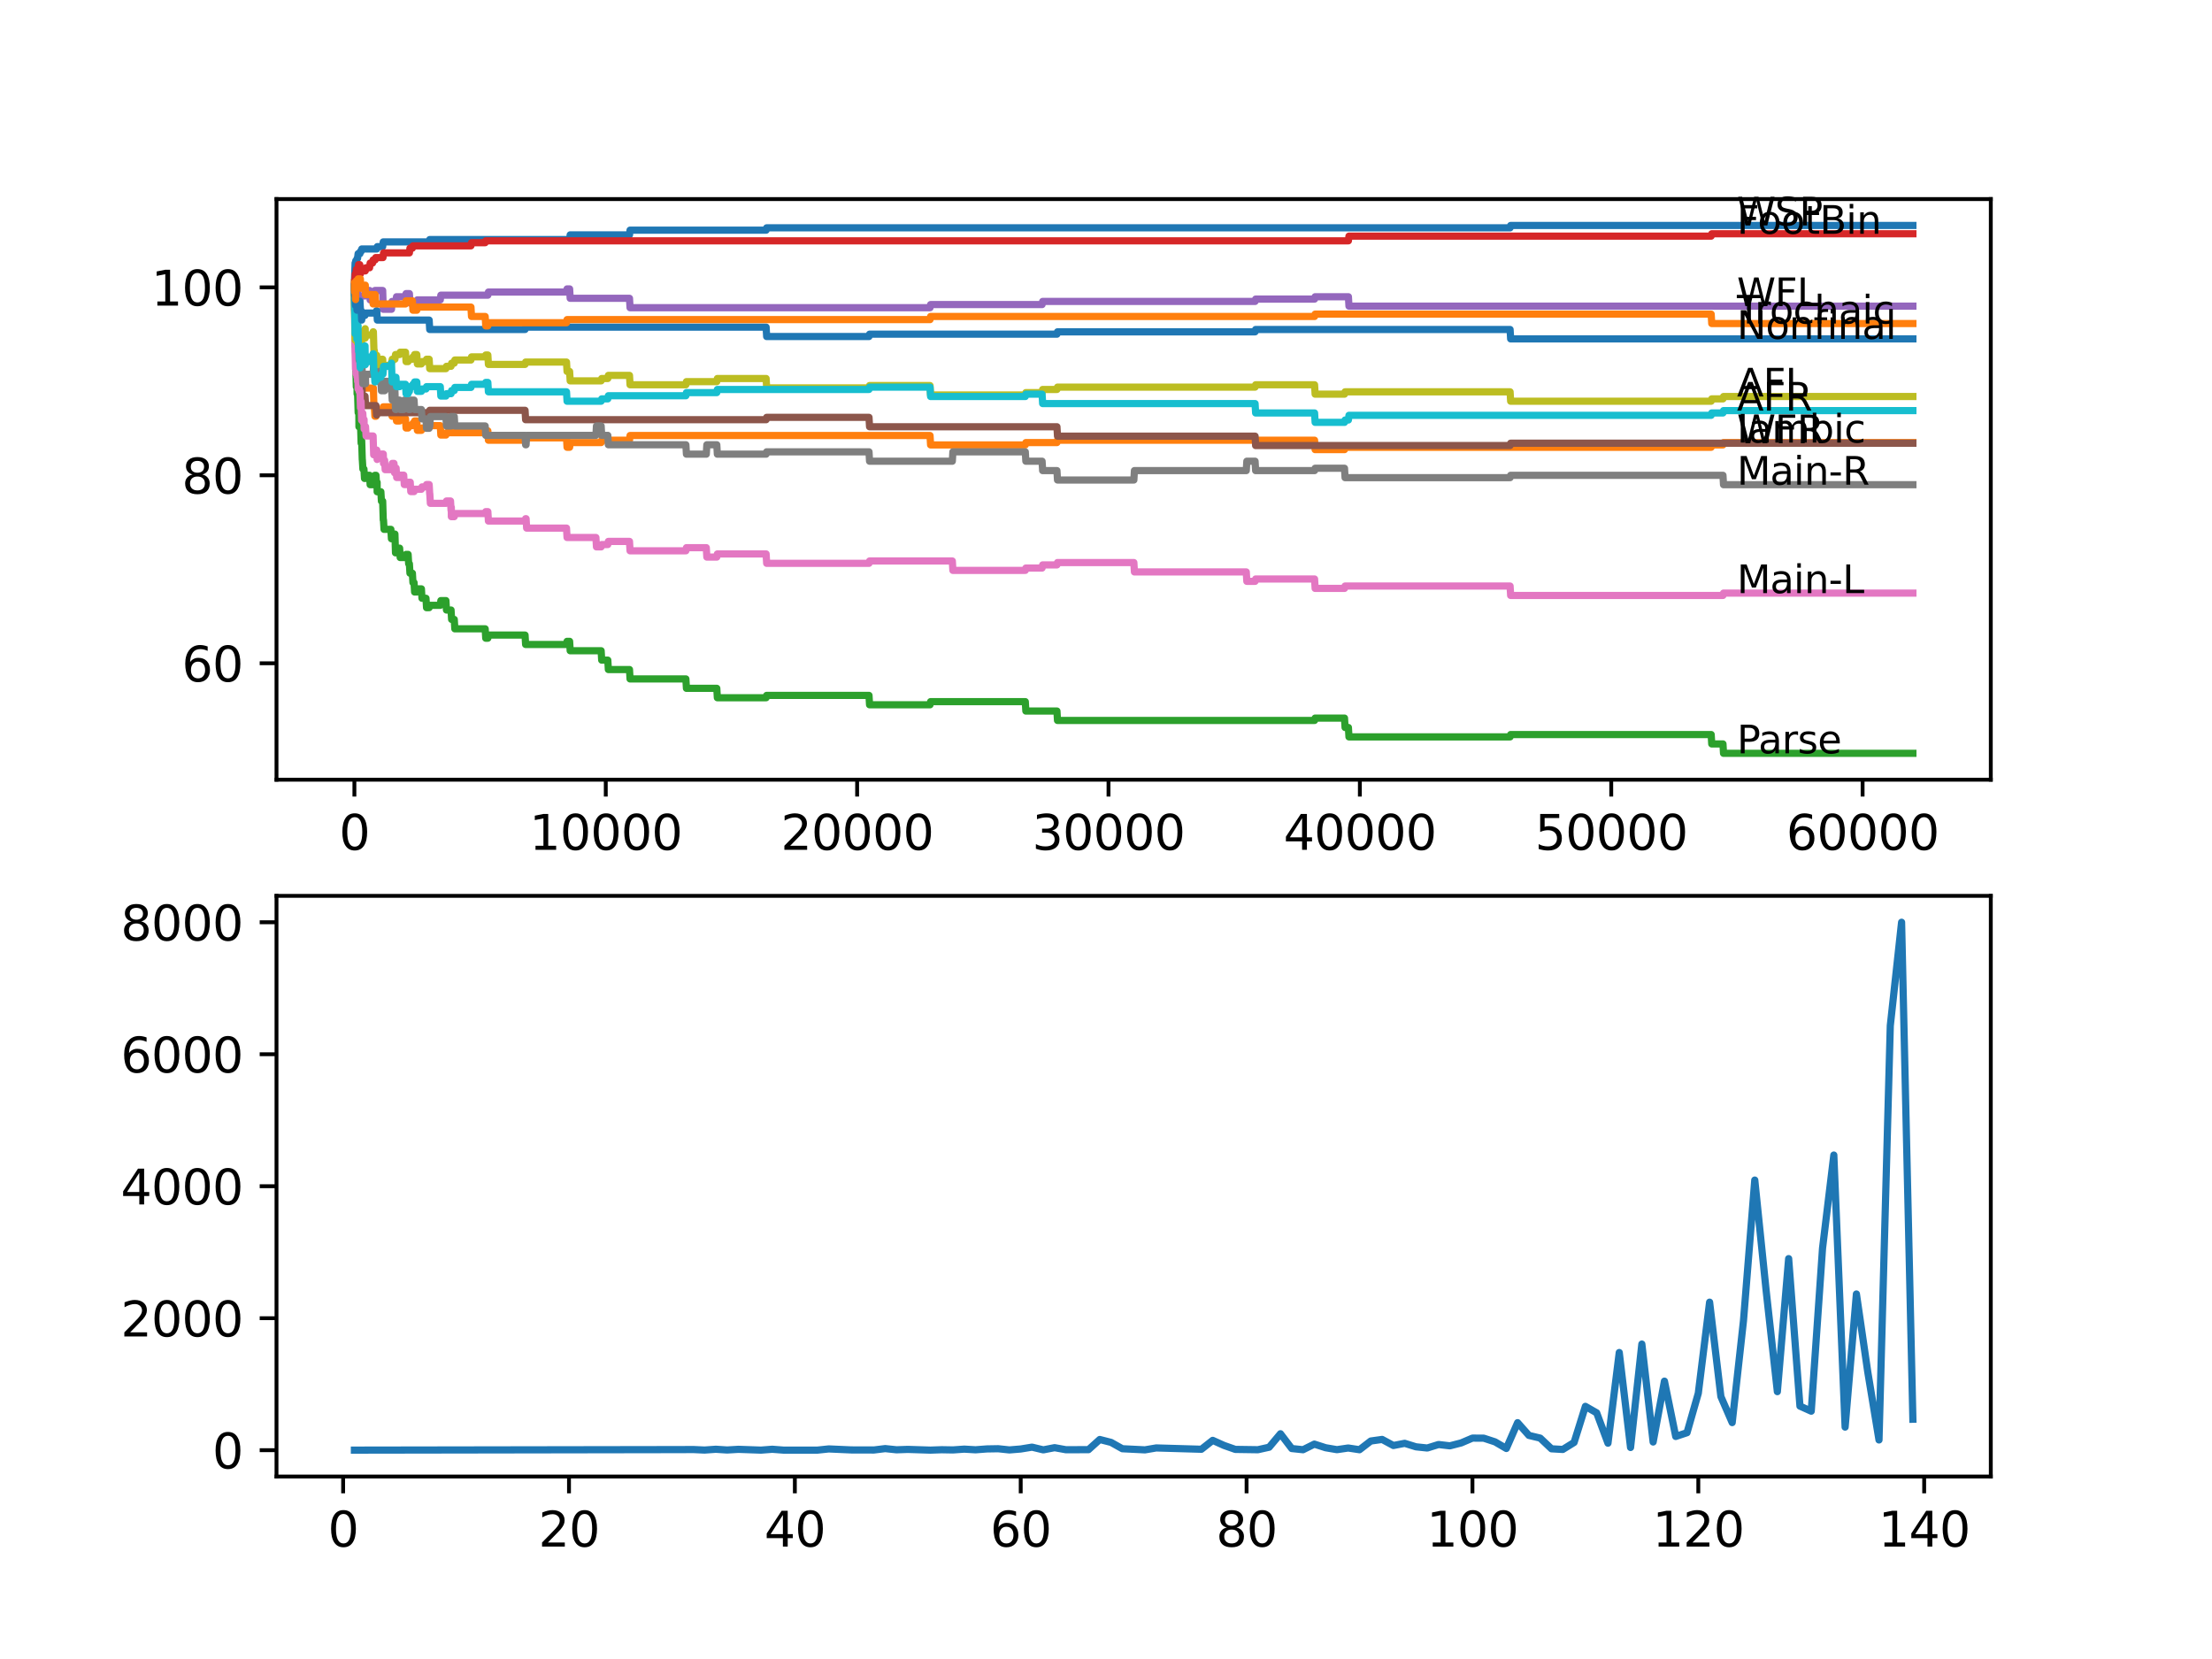 <?xml version="1.0" encoding="utf-8" standalone="no"?>
<!DOCTYPE svg PUBLIC "-//W3C//DTD SVG 1.1//EN"
  "http://www.w3.org/Graphics/SVG/1.1/DTD/svg11.dtd">
<svg xmlns:xlink="http://www.w3.org/1999/xlink" width="460.8pt" height="345.6pt" viewBox="0 0 460.8 345.6" xmlns="http://www.w3.org/2000/svg" version="1.1">
 <defs>
  <style type="text/css">*{stroke-linejoin: round; stroke-linecap: butt}</style>
 </defs>
 <g id="figure_1">
  <g id="patch_1">
   <path d="M 0 345.6 
L 460.8 345.6 
L 460.8 0 
L 0 0 
z
" style="fill: #ffffff"/>
  </g>
  <g id="axes_1">
   <g id="patch_2">
    <path d="M 57.6 162.432 
L 414.72 162.432 
L 414.72 41.472 
L 57.6 41.472 
z
" style="fill: #ffffff"/>
   </g>
   <g id="matplotlib.axis_1">
    <g id="xtick_1">
     <g id="line2d_1">
      <defs>
       <path id="m4434509660" d="M 0 0 
L 0 3.5 
" style="stroke: #000000; stroke-width: 0.8"/>
      </defs>
      <g>
       <use xlink:href="#m4434509660" x="73.827" y="162.432" style="stroke: #000000; stroke-width: 0.8"/>
      </g>
     </g>
     <g id="text_1">
      <!-- 0 -->
      <g transform="translate(70.646 177.03)scale(0.1 -0.1)">
       <defs>
        <path id="DejaVuSans-30" d="M 2034 4250 
Q 1547 4250 1301 3770 
Q 1056 3291 1056 2328 
Q 1056 1369 1301 889 
Q 1547 409 2034 409 
Q 2525 409 2770 889 
Q 3016 1369 3016 2328 
Q 3016 3291 2770 3770 
Q 2525 4250 2034 4250 
z
M 2034 4750 
Q 2819 4750 3233 4129 
Q 3647 3509 3647 2328 
Q 3647 1150 3233 529 
Q 2819 -91 2034 -91 
Q 1250 -91 836 529 
Q 422 1150 422 2328 
Q 422 3509 836 4129 
Q 1250 4750 2034 4750 
z
" transform="scale(0.016)"/>
       </defs>
       <use xlink:href="#DejaVuSans-30"/>
      </g>
     </g>
    </g>
    <g id="xtick_2">
     <g id="line2d_2">
      <g>
       <use xlink:href="#m4434509660" x="126.192" y="162.432" style="stroke: #000000; stroke-width: 0.8"/>
      </g>
     </g>
     <g id="text_2">
      <!-- 10000 -->
      <g transform="translate(110.286 177.03)scale(0.1 -0.1)">
       <defs>
        <path id="DejaVuSans-31" d="M 794 531 
L 1825 531 
L 1825 4091 
L 703 3866 
L 703 4441 
L 1819 4666 
L 2450 4666 
L 2450 531 
L 3481 531 
L 3481 0 
L 794 0 
L 794 531 
z
" transform="scale(0.016)"/>
       </defs>
       <use xlink:href="#DejaVuSans-31"/>
       <use xlink:href="#DejaVuSans-30" x="63.623"/>
       <use xlink:href="#DejaVuSans-30" x="127.246"/>
       <use xlink:href="#DejaVuSans-30" x="190.869"/>
       <use xlink:href="#DejaVuSans-30" x="254.492"/>
      </g>
     </g>
    </g>
    <g id="xtick_3">
     <g id="line2d_3">
      <g>
       <use xlink:href="#m4434509660" x="178.556" y="162.432" style="stroke: #000000; stroke-width: 0.8"/>
      </g>
     </g>
     <g id="text_3">
      <!-- 20000 -->
      <g transform="translate(162.65 177.03)scale(0.1 -0.1)">
       <defs>
        <path id="DejaVuSans-32" d="M 1228 531 
L 3431 531 
L 3431 0 
L 469 0 
L 469 531 
Q 828 903 1448 1529 
Q 2069 2156 2228 2338 
Q 2531 2678 2651 2914 
Q 2772 3150 2772 3378 
Q 2772 3750 2511 3984 
Q 2250 4219 1831 4219 
Q 1534 4219 1204 4116 
Q 875 4013 500 3803 
L 500 4441 
Q 881 4594 1212 4672 
Q 1544 4750 1819 4750 
Q 2544 4750 2975 4387 
Q 3406 4025 3406 3419 
Q 3406 3131 3298 2873 
Q 3191 2616 2906 2266 
Q 2828 2175 2409 1742 
Q 1991 1309 1228 531 
z
" transform="scale(0.016)"/>
       </defs>
       <use xlink:href="#DejaVuSans-32"/>
       <use xlink:href="#DejaVuSans-30" x="63.623"/>
       <use xlink:href="#DejaVuSans-30" x="127.246"/>
       <use xlink:href="#DejaVuSans-30" x="190.869"/>
       <use xlink:href="#DejaVuSans-30" x="254.492"/>
      </g>
     </g>
    </g>
    <g id="xtick_4">
     <g id="line2d_4">
      <g>
       <use xlink:href="#m4434509660" x="230.921" y="162.432" style="stroke: #000000; stroke-width: 0.8"/>
      </g>
     </g>
     <g id="text_4">
      <!-- 30000 -->
      <g transform="translate(215.015 177.03)scale(0.1 -0.1)">
       <defs>
        <path id="DejaVuSans-33" d="M 2597 2516 
Q 3050 2419 3304 2112 
Q 3559 1806 3559 1356 
Q 3559 666 3084 287 
Q 2609 -91 1734 -91 
Q 1441 -91 1130 -33 
Q 819 25 488 141 
L 488 750 
Q 750 597 1062 519 
Q 1375 441 1716 441 
Q 2309 441 2620 675 
Q 2931 909 2931 1356 
Q 2931 1769 2642 2001 
Q 2353 2234 1838 2234 
L 1294 2234 
L 1294 2753 
L 1863 2753 
Q 2328 2753 2575 2939 
Q 2822 3125 2822 3475 
Q 2822 3834 2567 4026 
Q 2313 4219 1838 4219 
Q 1578 4219 1281 4162 
Q 984 4106 628 3988 
L 628 4550 
Q 988 4650 1302 4700 
Q 1616 4750 1894 4750 
Q 2613 4750 3031 4423 
Q 3450 4097 3450 3541 
Q 3450 3153 3228 2886 
Q 3006 2619 2597 2516 
z
" transform="scale(0.016)"/>
       </defs>
       <use xlink:href="#DejaVuSans-33"/>
       <use xlink:href="#DejaVuSans-30" x="63.623"/>
       <use xlink:href="#DejaVuSans-30" x="127.246"/>
       <use xlink:href="#DejaVuSans-30" x="190.869"/>
       <use xlink:href="#DejaVuSans-30" x="254.492"/>
      </g>
     </g>
    </g>
    <g id="xtick_5">
     <g id="line2d_5">
      <g>
       <use xlink:href="#m4434509660" x="283.285" y="162.432" style="stroke: #000000; stroke-width: 0.8"/>
      </g>
     </g>
     <g id="text_5">
      <!-- 40000 -->
      <g transform="translate(267.379 177.03)scale(0.1 -0.1)">
       <defs>
        <path id="DejaVuSans-34" d="M 2419 4116 
L 825 1625 
L 2419 1625 
L 2419 4116 
z
M 2253 4666 
L 3047 4666 
L 3047 1625 
L 3713 1625 
L 3713 1100 
L 3047 1100 
L 3047 0 
L 2419 0 
L 2419 1100 
L 313 1100 
L 313 1709 
L 2253 4666 
z
" transform="scale(0.016)"/>
       </defs>
       <use xlink:href="#DejaVuSans-34"/>
       <use xlink:href="#DejaVuSans-30" x="63.623"/>
       <use xlink:href="#DejaVuSans-30" x="127.246"/>
       <use xlink:href="#DejaVuSans-30" x="190.869"/>
       <use xlink:href="#DejaVuSans-30" x="254.492"/>
      </g>
     </g>
    </g>
    <g id="xtick_6">
     <g id="line2d_6">
      <g>
       <use xlink:href="#m4434509660" x="335.65" y="162.432" style="stroke: #000000; stroke-width: 0.8"/>
      </g>
     </g>
     <g id="text_6">
      <!-- 50000 -->
      <g transform="translate(319.744 177.03)scale(0.1 -0.1)">
       <defs>
        <path id="DejaVuSans-35" d="M 691 4666 
L 3169 4666 
L 3169 4134 
L 1269 4134 
L 1269 2991 
Q 1406 3038 1543 3061 
Q 1681 3084 1819 3084 
Q 2600 3084 3056 2656 
Q 3513 2228 3513 1497 
Q 3513 744 3044 326 
Q 2575 -91 1722 -91 
Q 1428 -91 1123 -41 
Q 819 9 494 109 
L 494 744 
Q 775 591 1075 516 
Q 1375 441 1709 441 
Q 2250 441 2565 725 
Q 2881 1009 2881 1497 
Q 2881 1984 2565 2268 
Q 2250 2553 1709 2553 
Q 1456 2553 1204 2497 
Q 953 2441 691 2322 
L 691 4666 
z
" transform="scale(0.016)"/>
       </defs>
       <use xlink:href="#DejaVuSans-35"/>
       <use xlink:href="#DejaVuSans-30" x="63.623"/>
       <use xlink:href="#DejaVuSans-30" x="127.246"/>
       <use xlink:href="#DejaVuSans-30" x="190.869"/>
       <use xlink:href="#DejaVuSans-30" x="254.492"/>
      </g>
     </g>
    </g>
    <g id="xtick_7">
     <g id="line2d_7">
      <g>
       <use xlink:href="#m4434509660" x="388.014" y="162.432" style="stroke: #000000; stroke-width: 0.8"/>
      </g>
     </g>
     <g id="text_7">
      <!-- 60000 -->
      <g transform="translate(372.108 177.03)scale(0.1 -0.1)">
       <defs>
        <path id="DejaVuSans-36" d="M 2113 2584 
Q 1688 2584 1439 2293 
Q 1191 2003 1191 1497 
Q 1191 994 1439 701 
Q 1688 409 2113 409 
Q 2538 409 2786 701 
Q 3034 994 3034 1497 
Q 3034 2003 2786 2293 
Q 2538 2584 2113 2584 
z
M 3366 4563 
L 3366 3988 
Q 3128 4100 2886 4159 
Q 2644 4219 2406 4219 
Q 1781 4219 1451 3797 
Q 1122 3375 1075 2522 
Q 1259 2794 1537 2939 
Q 1816 3084 2150 3084 
Q 2853 3084 3261 2657 
Q 3669 2231 3669 1497 
Q 3669 778 3244 343 
Q 2819 -91 2113 -91 
Q 1303 -91 875 529 
Q 447 1150 447 2328 
Q 447 3434 972 4092 
Q 1497 4750 2381 4750 
Q 2619 4750 2861 4703 
Q 3103 4656 3366 4563 
z
" transform="scale(0.016)"/>
       </defs>
       <use xlink:href="#DejaVuSans-36"/>
       <use xlink:href="#DejaVuSans-30" x="63.623"/>
       <use xlink:href="#DejaVuSans-30" x="127.246"/>
       <use xlink:href="#DejaVuSans-30" x="190.869"/>
       <use xlink:href="#DejaVuSans-30" x="254.492"/>
      </g>
     </g>
    </g>
   </g>
   <g id="matplotlib.axis_2">
    <g id="ytick_1">
     <g id="line2d_8">
      <defs>
       <path id="me9301e8baa" d="M 0 0 
L -3.5 0 
" style="stroke: #000000; stroke-width: 0.8"/>
      </defs>
      <g>
       <use xlink:href="#me9301e8baa" x="57.6" y="138.171" style="stroke: #000000; stroke-width: 0.8"/>
      </g>
     </g>
     <g id="text_8">
      <!-- 60 -->
      <g transform="translate(37.875 141.971)scale(0.1 -0.1)">
       <use xlink:href="#DejaVuSans-36"/>
       <use xlink:href="#DejaVuSans-30" x="63.623"/>
      </g>
     </g>
    </g>
    <g id="ytick_2">
     <g id="line2d_9">
      <g>
       <use xlink:href="#me9301e8baa" x="57.6" y="99.015" style="stroke: #000000; stroke-width: 0.8"/>
      </g>
     </g>
     <g id="text_9">
      <!-- 80 -->
      <g transform="translate(37.875 102.815)scale(0.1 -0.1)">
       <defs>
        <path id="DejaVuSans-38" d="M 2034 2216 
Q 1584 2216 1326 1975 
Q 1069 1734 1069 1313 
Q 1069 891 1326 650 
Q 1584 409 2034 409 
Q 2484 409 2743 651 
Q 3003 894 3003 1313 
Q 3003 1734 2745 1975 
Q 2488 2216 2034 2216 
z
M 1403 2484 
Q 997 2584 770 2862 
Q 544 3141 544 3541 
Q 544 4100 942 4425 
Q 1341 4750 2034 4750 
Q 2731 4750 3128 4425 
Q 3525 4100 3525 3541 
Q 3525 3141 3298 2862 
Q 3072 2584 2669 2484 
Q 3125 2378 3379 2068 
Q 3634 1759 3634 1313 
Q 3634 634 3220 271 
Q 2806 -91 2034 -91 
Q 1263 -91 848 271 
Q 434 634 434 1313 
Q 434 1759 690 2068 
Q 947 2378 1403 2484 
z
M 1172 3481 
Q 1172 3119 1398 2916 
Q 1625 2713 2034 2713 
Q 2441 2713 2670 2916 
Q 2900 3119 2900 3481 
Q 2900 3844 2670 4047 
Q 2441 4250 2034 4250 
Q 1625 4250 1398 4047 
Q 1172 3844 1172 3481 
z
" transform="scale(0.016)"/>
       </defs>
       <use xlink:href="#DejaVuSans-38"/>
       <use xlink:href="#DejaVuSans-30" x="63.623"/>
      </g>
     </g>
    </g>
    <g id="ytick_3">
     <g id="line2d_10">
      <g>
       <use xlink:href="#me9301e8baa" x="57.6" y="59.859" style="stroke: #000000; stroke-width: 0.8"/>
      </g>
     </g>
     <g id="text_10">
      <!-- 100 -->
      <g transform="translate(31.512 63.658)scale(0.1 -0.1)">
       <use xlink:href="#DejaVuSans-31"/>
       <use xlink:href="#DejaVuSans-30" x="63.623"/>
       <use xlink:href="#DejaVuSans-30" x="127.246"/>
      </g>
     </g>
    </g>
   </g>
   <g id="line2d_11">
    <path d="M 73.833 58.88 
L 73.974 54.801 
L 74.006 54.801 
L 74.121 54.312 
L 74.283 54.312 
L 74.398 53.823 
L 74.487 53.823 
L 74.602 52.844 
L 74.98 52.844 
L 75.095 52.354 
L 75.247 52.354 
L 75.362 51.865 
L 78.488 51.865 
L 78.603 51.375 
L 79.718 51.375 
L 79.834 50.396 
L 89.401 50.396 
L 89.516 49.907 
L 118.662 49.907 
L 118.777 48.928 
L 131.135 48.928 
L 131.25 47.949 
L 159.595 47.949 
L 159.71 47.46 
L 314.578 47.46 
L 314.694 46.97 
L 398.487 46.97 
L 398.487 46.97 
" clip-path="url(#p46532b8f18)" style="fill: none; stroke: #1f77b4; stroke-width: 1.5; stroke-linecap: square"/>
   </g>
   <g id="line2d_12">
    <path d="M 73.833 58.88 
L 73.838 58.88 
L 73.964 65.178 
L 73.99 65.178 
L 74.084 64.199 
L 74.089 66.157 
L 74.136 66.157 
L 74.262 72.03 
L 74.294 72.03 
L 74.383 73.988 
L 74.403 73.499 
L 74.592 73.499 
L 74.712 78.882 
L 74.749 78.882 
L 74.822 77.904 
L 74.828 79.861 
L 74.849 79.861 
L 75.042 79.861 
L 75.158 79.372 
L 75.482 79.372 
L 75.597 78.882 
L 76.079 78.882 
L 76.194 80.84 
L 77.781 80.84 
L 77.901 84.756 
L 77.985 84.756 
L 78.1 86.714 
L 78.326 86.714 
L 78.441 86.224 
L 78.561 86.224 
L 78.676 85.735 
L 79.718 85.735 
L 79.834 84.756 
L 81.556 84.756 
L 81.672 86.714 
L 82.269 86.714 
L 82.389 85.735 
L 82.483 85.735 
L 82.599 87.693 
L 83.248 87.693 
L 83.363 87.203 
L 84.473 87.203 
L 84.588 89.161 
L 85.018 89.161 
L 85.133 88.672 
L 85.908 88.672 
L 86.023 88.182 
L 86.254 88.182 
L 86.369 87.693 
L 86.83 87.693 
L 86.945 89.65 
L 87.788 89.65 
L 87.903 89.161 
L 88.741 89.161 
L 88.856 88.672 
L 91.72 88.672 
L 91.836 90.629 
L 92.893 90.629 
L 93.009 90.14 
L 101.073 90.14 
L 101.188 89.748 
L 101.628 89.748 
L 101.743 91.706 
L 109.378 91.706 
L 109.493 91.217 
L 118.013 91.217 
L 118.128 93.174 
L 118.662 93.174 
L 118.777 92.196 
L 125.228 92.196 
L 125.344 91.706 
L 131.135 91.706 
L 131.25 90.727 
L 193.742 90.727 
L 193.857 92.685 
L 213.588 92.685 
L 213.703 92.196 
L 220.181 92.196 
L 220.296 91.706 
L 273.849 91.706 
L 273.965 93.664 
L 280.086 93.664 
L 280.201 93.174 
L 356.47 93.174 
L 356.585 92.685 
L 358.926 92.685 
L 359.041 92.196 
L 398.487 92.196 
L 398.487 92.196 
" clip-path="url(#p46532b8f18)" style="fill: none; stroke: #ff7f0e; stroke-width: 1.5; stroke-linecap: square"/>
   </g>
   <g id="line2d_13">
    <path d="M 73.833 61.817 
L 73.843 61.164 
L 73.88 64.59 
L 73.901 64.59 
L 74.006 72.259 
L 74.026 71.769 
L 74.053 71.769 
L 74.178 78.621 
L 74.184 78.621 
L 74.231 80.579 
L 74.294 79.111 
L 74.367 78.132 
L 74.388 82.048 
L 74.493 82.048 
L 74.613 85.963 
L 74.702 85.963 
L 74.749 84.984 
L 74.775 88.9 
L 74.796 88.9 
L 74.822 88.9 
L 74.938 87.921 
L 74.948 87.921 
L 75.042 86.453 
L 75.048 88.41 
L 75.053 88.41 
L 75.11 88.41 
L 75.231 92.326 
L 75.247 92.326 
L 75.346 91.837 
L 75.466 95.752 
L 75.482 95.752 
L 75.597 97.71 
L 75.817 97.71 
L 75.933 99.668 
L 76.079 99.668 
L 76.194 99.015 
L 76.99 99.015 
L 77.106 100.973 
L 77.781 100.973 
L 77.901 99.668 
L 77.985 99.668 
L 78.1 99.015 
L 78.326 99.015 
L 78.441 100.973 
L 78.488 100.973 
L 78.561 100.484 
L 78.566 102.441 
L 78.582 102.441 
L 79.341 102.441 
L 79.457 104.399 
L 79.718 104.399 
L 79.839 108.315 
L 79.886 108.315 
L 80.001 110.273 
L 81.426 110.273 
L 81.541 112.231 
L 81.556 112.231 
L 81.672 111.252 
L 82.269 111.252 
L 82.389 115.167 
L 82.483 115.167 
L 82.599 114.188 
L 83.248 114.188 
L 83.363 116.146 
L 84.473 116.146 
L 84.588 115.494 
L 85.018 115.494 
L 85.133 117.451 
L 85.285 117.451 
L 85.4 119.409 
L 85.908 119.409 
L 86.023 121.367 
L 86.254 121.367 
L 86.369 123.325 
L 86.83 123.325 
L 86.945 122.672 
L 87.788 122.672 
L 87.903 124.63 
L 88.741 124.63 
L 88.856 126.588 
L 89.401 126.588 
L 89.516 126.098 
L 91.72 126.098 
L 91.836 125.119 
L 92.893 125.119 
L 93.009 127.077 
L 93.962 127.077 
L 94.077 129.035 
L 94.632 129.035 
L 94.747 130.993 
L 101.073 130.993 
L 101.188 132.951 
L 101.628 132.951 
L 101.743 132.298 
L 109.378 132.298 
L 109.493 134.256 
L 118.013 134.256 
L 118.128 133.603 
L 118.662 133.603 
L 118.777 135.561 
L 125.228 135.561 
L 125.344 137.519 
L 126.616 137.519 
L 126.731 139.477 
L 131.135 139.477 
L 131.25 141.434 
L 142.881 141.434 
L 142.996 143.392 
L 149.321 143.392 
L 149.437 145.35 
L 159.595 145.35 
L 159.71 144.861 
L 181.028 144.861 
L 181.143 146.818 
L 193.742 146.818 
L 193.857 146.166 
L 213.588 146.166 
L 213.703 148.124 
L 220.181 148.124 
L 220.296 150.081 
L 273.849 150.081 
L 273.965 149.592 
L 280.086 149.592 
L 280.201 151.55 
L 280.898 151.55 
L 281.013 153.508 
L 314.578 153.508 
L 314.694 153.018 
L 356.47 153.018 
L 356.585 154.976 
L 358.926 154.976 
L 359.041 156.934 
L 398.487 156.934 
L 398.487 156.934 
" clip-path="url(#p46532b8f18)" style="fill: none; stroke: #2ca02c; stroke-width: 1.5; stroke-linecap: square"/>
   </g>
   <g id="line2d_14">
    <path d="M 73.833 59.859 
L 73.843 59.859 
L 73.995 57.086 
L 74.131 57.086 
L 74.246 56.107 
L 74.566 56.107 
L 74.681 55.128 
L 74.948 55.128 
L 75.063 57.086 
L 75.069 57.086 
L 75.184 56.433 
L 76.1 56.433 
L 76.215 55.78 
L 76.99 55.78 
L 77.106 54.801 
L 77.608 54.801 
L 77.723 54.149 
L 78.148 54.149 
L 78.263 53.659 
L 79.781 53.659 
L 79.897 52.68 
L 85.285 52.68 
L 85.4 51.702 
L 85.908 51.702 
L 86.023 51.212 
L 98.109 51.212 
L 98.224 50.559 
L 101.073 50.559 
L 101.188 50.168 
L 280.898 50.168 
L 281.013 49.189 
L 356.47 49.189 
L 356.585 48.7 
L 398.487 48.7 
L 398.487 48.7 
" clip-path="url(#p46532b8f18)" style="fill: none; stroke: #d62728; stroke-width: 1.5; stroke-linecap: square"/>
   </g>
   <g id="line2d_15">
    <path d="M 73.833 59.859 
L 73.843 59.206 
L 73.88 62.633 
L 73.917 62.633 
L 73.937 62.633 
L 74.053 61.654 
L 74.131 61.654 
L 74.142 63.612 
L 74.241 61.654 
L 74.294 61.654 
L 74.409 60.675 
L 74.487 60.675 
L 74.592 66.548 
L 74.608 64.59 
L 74.702 64.59 
L 74.817 63.612 
L 74.822 63.612 
L 74.938 62.633 
L 74.948 62.633 
L 75.063 61.654 
L 76.043 61.654 
L 76.163 60.512 
L 76.99 60.512 
L 77.106 62.47 
L 77.781 62.47 
L 77.901 61.164 
L 77.985 61.164 
L 78.1 60.512 
L 79.718 60.512 
L 79.839 64.427 
L 81.556 64.427 
L 81.672 62.796 
L 82.483 62.796 
L 82.599 61.817 
L 84.473 61.817 
L 84.588 61.164 
L 85.285 61.164 
L 85.4 63.122 
L 86.83 63.122 
L 86.945 62.47 
L 91.72 62.47 
L 91.836 61.491 
L 101.628 61.491 
L 101.743 60.838 
L 118.013 60.838 
L 118.128 60.185 
L 118.662 60.185 
L 118.777 62.143 
L 131.135 62.143 
L 131.25 64.101 
L 193.742 64.101 
L 193.857 63.448 
L 217.086 63.448 
L 217.201 62.796 
L 261.455 62.796 
L 261.57 62.306 
L 273.849 62.306 
L 273.965 61.817 
L 280.898 61.817 
L 281.013 63.775 
L 398.487 63.775 
L 398.487 63.775 
" clip-path="url(#p46532b8f18)" style="fill: none; stroke: #9467bd; stroke-width: 1.5; stroke-linecap: square"/>
   </g>
   <g id="line2d_16">
    <path d="M 73.833 59.859 
L 73.843 59.859 
L 73.974 68.832 
L 74.006 68.832 
L 74.053 68.343 
L 74.058 70.301 
L 74.1 70.301 
L 74.126 70.301 
L 74.241 72.259 
L 74.283 72.259 
L 74.367 71.769 
L 74.372 73.727 
L 74.377 73.727 
L 74.383 73.727 
L 74.503 77.643 
L 74.749 77.643 
L 74.864 79.6 
L 74.98 79.6 
L 75.095 79.111 
L 75.247 79.111 
L 75.346 78.621 
L 75.466 82.537 
L 76.043 82.537 
L 76.158 84.495 
L 78.326 84.495 
L 78.441 86.453 
L 78.488 86.453 
L 78.603 85.963 
L 89.401 85.963 
L 89.516 85.474 
L 109.378 85.474 
L 109.493 87.432 
L 159.595 87.432 
L 159.71 86.942 
L 181.028 86.942 
L 181.143 88.9 
L 220.181 88.9 
L 220.296 90.858 
L 261.455 90.858 
L 261.57 92.816 
L 314.578 92.816 
L 314.694 92.326 
L 398.487 92.326 
L 398.487 92.326 
" clip-path="url(#p46532b8f18)" style="fill: none; stroke: #8c564b; stroke-width: 1.5; stroke-linecap: square"/>
   </g>
   <g id="line2d_17">
    <path d="M 73.833 59.859 
L 73.969 73.433 
L 73.974 72.944 
L 73.979 72.944 
L 74.053 76.859 
L 74.095 76.37 
L 74.126 76.37 
L 74.152 75.881 
L 74.157 77.838 
L 74.231 76.533 
L 74.283 76.533 
L 74.367 78.491 
L 74.393 77.512 
L 74.451 77.512 
L 74.493 79.47 
L 74.566 79.078 
L 74.571 79.078 
L 74.602 81.036 
L 74.681 80.547 
L 74.749 80.547 
L 74.807 79.568 
L 74.812 81.526 
L 74.849 81.526 
L 74.98 81.526 
L 75.095 84.952 
L 75.11 84.952 
L 75.215 83.646 
L 75.336 87.562 
L 75.346 87.562 
L 75.466 86.583 
L 75.482 86.583 
L 75.576 86.094 
L 75.692 88.052 
L 75.817 88.052 
L 75.844 87.399 
L 75.849 89.357 
L 75.917 89.357 
L 76.043 89.357 
L 76.142 88.867 
L 76.257 90.825 
L 77.723 90.825 
L 77.844 94.741 
L 78.148 94.741 
L 78.263 94.251 
L 78.326 94.251 
L 78.441 93.762 
L 78.488 93.762 
L 78.561 95.72 
L 78.598 95.23 
L 79.341 95.23 
L 79.457 94.578 
L 79.849 94.578 
L 79.886 96.535 
L 79.959 95.883 
L 80.122 95.883 
L 80.237 97.841 
L 81.426 97.841 
L 81.541 97.188 
L 81.593 97.188 
L 81.708 96.535 
L 82.075 96.535 
L 82.19 98.493 
L 82.269 98.493 
L 82.389 97.514 
L 82.52 97.514 
L 82.635 99.472 
L 83.248 99.472 
L 83.363 98.983 
L 84.101 98.983 
L 84.217 100.94 
L 85.018 100.94 
L 85.133 100.451 
L 85.458 100.451 
L 85.573 102.409 
L 86.254 102.409 
L 86.369 101.919 
L 87.788 101.919 
L 87.903 101.43 
L 88.741 101.43 
L 88.856 100.94 
L 89.401 100.94 
L 89.516 102.898 
L 89.537 102.898 
L 89.652 104.856 
L 92.893 104.856 
L 93.009 104.367 
L 93.852 104.367 
L 93.962 106.324 
L 94.019 105.672 
L 94.024 107.63 
L 94.061 107.63 
L 94.632 107.63 
L 94.747 106.977 
L 101.073 106.977 
L 101.188 106.585 
L 101.628 106.585 
L 101.743 108.543 
L 109.378 108.543 
L 109.493 108.054 
L 109.592 108.054 
L 109.708 110.012 
L 118.013 110.012 
L 118.128 111.969 
L 124.139 111.969 
L 124.254 113.927 
L 125.228 113.927 
L 125.344 113.438 
L 126.616 113.438 
L 126.731 112.785 
L 131.135 112.785 
L 131.25 114.743 
L 142.881 114.743 
L 142.996 114.09 
L 147.133 114.09 
L 147.248 116.048 
L 149.321 116.048 
L 149.437 115.396 
L 159.595 115.396 
L 159.71 117.353 
L 181.028 117.353 
L 181.143 116.864 
L 198.387 116.864 
L 198.502 118.822 
L 213.588 118.822 
L 213.703 118.332 
L 217.086 118.332 
L 217.201 117.68 
L 220.181 117.68 
L 220.296 117.19 
L 236.205 117.19 
L 236.32 119.148 
L 259.622 119.148 
L 259.737 121.106 
L 261.455 121.106 
L 261.57 120.616 
L 273.849 120.616 
L 273.965 122.574 
L 280.086 122.574 
L 280.201 122.085 
L 314.578 122.085 
L 314.694 124.043 
L 358.926 124.043 
L 359.041 123.553 
L 398.487 123.553 
L 398.487 123.553 
" clip-path="url(#p46532b8f18)" style="fill: none; stroke: #e377c2; stroke-width: 1.5; stroke-linecap: square"/>
   </g>
   <g id="line2d_18">
    <path d="M 73.833 59.859 
L 73.843 59.859 
L 73.906 63.448 
L 73.864 59.533 
L 73.958 62.796 
L 74.053 61.817 
L 73.974 64.264 
L 74.058 63.775 
L 74.126 63.775 
L 74.246 67.69 
L 74.283 67.69 
L 74.367 67.201 
L 74.372 69.159 
L 74.377 69.159 
L 74.383 69.159 
L 74.498 71.117 
L 74.571 71.117 
L 74.602 69.159 
L 74.681 71.117 
L 74.749 71.117 
L 74.807 75.032 
L 74.864 73.074 
L 74.98 73.074 
L 75.048 74.543 
L 75.095 72.585 
L 75.11 72.585 
L 75.215 76.5 
L 75.226 74.543 
L 75.247 74.543 
L 75.346 74.053 
L 75.466 77.969 
L 75.482 77.969 
L 75.576 79.927 
L 75.592 77.969 
L 75.817 77.969 
L 75.844 79.927 
L 75.927 77.969 
L 76.043 77.969 
L 76.142 79.927 
L 76.152 77.969 
L 77.723 77.969 
L 77.839 76.011 
L 78.326 76.011 
L 78.441 77.969 
L 78.488 77.969 
L 78.561 77.479 
L 78.566 79.437 
L 78.582 79.437 
L 79.341 79.437 
L 79.457 81.395 
L 79.849 81.395 
L 79.886 79.437 
L 79.959 81.395 
L 80.122 81.395 
L 80.237 79.437 
L 81.426 79.437 
L 81.541 81.395 
L 81.593 81.395 
L 81.708 83.353 
L 82.075 83.353 
L 82.19 81.395 
L 82.269 81.395 
L 82.389 85.311 
L 82.52 85.311 
L 82.635 83.353 
L 83.248 83.353 
L 83.363 85.311 
L 84.101 85.311 
L 84.217 83.353 
L 85.018 83.353 
L 85.133 85.311 
L 85.458 85.311 
L 85.573 83.353 
L 86.254 83.353 
L 86.369 85.311 
L 87.788 85.311 
L 87.903 87.268 
L 88.741 87.268 
L 88.856 89.226 
L 89.401 89.226 
L 89.516 88.737 
L 89.537 88.737 
L 89.652 86.779 
L 92.893 86.779 
L 93.009 88.737 
L 93.852 88.737 
L 93.962 86.779 
L 94.019 88.737 
L 94.072 86.779 
L 94.632 86.779 
L 94.747 88.737 
L 101.073 88.737 
L 101.188 90.695 
L 109.378 90.695 
L 109.493 92.652 
L 109.592 92.652 
L 109.708 90.695 
L 124.139 90.695 
L 124.254 88.737 
L 125.228 88.737 
L 125.344 90.695 
L 126.616 90.695 
L 126.731 92.652 
L 142.881 92.652 
L 142.996 94.61 
L 147.133 94.61 
L 147.248 92.652 
L 149.321 92.652 
L 149.437 94.61 
L 159.595 94.61 
L 159.71 94.121 
L 181.028 94.121 
L 181.143 96.079 
L 198.387 96.079 
L 198.502 94.121 
L 213.588 94.121 
L 213.703 96.079 
L 217.086 96.079 
L 217.201 98.036 
L 220.181 98.036 
L 220.296 99.994 
L 236.205 99.994 
L 236.32 98.036 
L 259.622 98.036 
L 259.737 96.079 
L 261.455 96.079 
L 261.57 98.036 
L 273.849 98.036 
L 273.965 97.547 
L 280.086 97.547 
L 280.201 99.505 
L 314.578 99.505 
L 314.694 99.015 
L 358.926 99.015 
L 359.041 100.973 
L 398.487 100.973 
L 398.487 100.973 
" clip-path="url(#p46532b8f18)" style="fill: none; stroke: #7f7f7f; stroke-width: 1.5; stroke-linecap: square"/>
   </g>
   <g id="line2d_19">
    <path d="M 73.833 61.817 
L 73.964 70.823 
L 74.006 68.865 
L 74.074 70.333 
L 74.126 70.333 
L 74.252 68.539 
L 74.283 68.539 
L 74.367 70.497 
L 74.393 69.518 
L 74.487 69.518 
L 74.493 71.475 
L 74.602 71.084 
L 74.718 70.594 
L 74.749 70.594 
L 74.87 69.616 
L 74.98 69.616 
L 75.042 71.573 
L 75.089 70.431 
L 75.11 70.431 
L 75.231 69.126 
L 75.247 69.126 
L 75.346 71.084 
L 75.357 70.594 
L 75.461 70.594 
L 75.582 69.616 
L 75.817 69.616 
L 75.933 68.963 
L 76.043 68.963 
L 76.079 68.473 
L 76.084 70.431 
L 76.142 69.779 
L 77.608 69.779 
L 77.723 69.126 
L 77.781 69.126 
L 77.901 73.042 
L 77.985 73.042 
L 78.1 74.999 
L 78.148 74.999 
L 78.263 74.51 
L 78.326 74.51 
L 78.441 74.021 
L 78.488 74.021 
L 78.561 75.978 
L 78.598 75.489 
L 79.341 75.489 
L 79.457 74.836 
L 79.718 74.836 
L 79.834 76.794 
L 79.886 76.794 
L 80.001 76.142 
L 81.426 76.142 
L 81.541 75.489 
L 81.593 75.489 
L 81.708 74.836 
L 82.269 74.836 
L 82.389 73.857 
L 83.248 73.857 
L 83.363 73.368 
L 84.473 73.368 
L 84.588 75.326 
L 85.018 75.326 
L 85.133 74.836 
L 85.908 74.836 
L 86.023 74.347 
L 86.254 74.347 
L 86.369 73.857 
L 86.83 73.857 
L 86.945 75.815 
L 87.788 75.815 
L 87.903 75.326 
L 88.741 75.326 
L 88.856 74.836 
L 89.401 74.836 
L 89.516 76.794 
L 92.893 76.794 
L 93.009 76.305 
L 93.962 76.305 
L 94.077 75.652 
L 94.632 75.652 
L 94.747 74.999 
L 98.109 74.999 
L 98.224 74.347 
L 101.073 74.347 
L 101.188 73.955 
L 101.628 73.955 
L 101.743 75.913 
L 109.378 75.913 
L 109.493 75.424 
L 118.013 75.424 
L 118.128 77.381 
L 118.662 77.381 
L 118.777 79.339 
L 125.228 79.339 
L 125.344 78.85 
L 126.616 78.85 
L 126.731 78.197 
L 131.135 78.197 
L 131.25 80.155 
L 142.881 80.155 
L 142.996 79.502 
L 149.321 79.502 
L 149.437 78.85 
L 159.595 78.85 
L 159.71 80.808 
L 181.028 80.808 
L 181.143 80.318 
L 193.742 80.318 
L 193.857 82.276 
L 213.588 82.276 
L 213.703 81.787 
L 217.086 81.787 
L 217.201 81.134 
L 220.181 81.134 
L 220.296 80.645 
L 261.455 80.645 
L 261.57 80.155 
L 273.849 80.155 
L 273.965 82.113 
L 280.086 82.113 
L 280.201 81.623 
L 314.578 81.623 
L 314.694 83.581 
L 356.47 83.581 
L 356.585 83.092 
L 358.926 83.092 
L 359.041 82.602 
L 398.487 82.602 
L 398.487 82.602 
" clip-path="url(#p46532b8f18)" style="fill: none; stroke: #bcbd22; stroke-width: 1.5; stroke-linecap: square"/>
   </g>
   <g id="line2d_20">
    <path d="M 73.833 59.859 
L 73.964 69.518 
L 74.084 67.56 
L 74.126 67.56 
L 74.142 66.091 
L 74.147 68.049 
L 74.231 66.744 
L 74.351 70.66 
L 74.367 70.66 
L 74.482 70.17 
L 74.487 70.17 
L 74.592 67.821 
L 74.597 69.779 
L 74.712 73.205 
L 74.77 73.205 
L 74.822 72.715 
L 74.828 74.673 
L 74.864 74.673 
L 74.948 74.673 
L 75.042 76.631 
L 75.058 76.142 
L 75.069 76.142 
L 75.194 74.184 
L 75.346 74.184 
L 75.466 73.205 
L 75.482 73.205 
L 75.597 72.715 
L 75.817 72.715 
L 75.933 72.063 
L 76.043 72.063 
L 76.1 75.978 
L 76.158 75.326 
L 76.99 75.326 
L 77.106 74.347 
L 77.608 74.347 
L 77.723 73.694 
L 77.781 73.694 
L 77.901 77.61 
L 77.985 77.61 
L 78.1 79.568 
L 78.148 79.568 
L 78.263 79.078 
L 78.561 79.078 
L 78.676 78.589 
L 79.341 78.589 
L 79.457 77.936 
L 79.781 77.936 
L 79.897 76.305 
L 81.426 76.305 
L 81.541 75.652 
L 81.556 75.652 
L 81.677 79.568 
L 82.269 79.568 
L 82.389 78.589 
L 82.483 78.589 
L 82.599 80.547 
L 83.248 80.547 
L 83.363 80.057 
L 84.473 80.057 
L 84.588 82.015 
L 85.018 82.015 
L 85.133 81.526 
L 85.285 81.526 
L 85.4 80.547 
L 85.908 80.547 
L 86.023 80.057 
L 86.254 80.057 
L 86.369 79.568 
L 86.83 79.568 
L 86.945 81.526 
L 87.788 81.526 
L 87.903 81.036 
L 88.741 81.036 
L 88.856 80.547 
L 91.72 80.547 
L 91.836 82.504 
L 92.893 82.504 
L 93.009 82.015 
L 93.962 82.015 
L 94.077 81.362 
L 94.632 81.362 
L 94.747 80.71 
L 98.109 80.71 
L 98.224 80.057 
L 101.073 80.057 
L 101.188 79.666 
L 101.628 79.666 
L 101.743 81.623 
L 118.013 81.623 
L 118.128 83.581 
L 125.228 83.581 
L 125.344 83.092 
L 126.616 83.092 
L 126.731 82.439 
L 142.881 82.439 
L 142.996 81.787 
L 149.321 81.787 
L 149.437 81.134 
L 181.028 81.134 
L 181.143 80.645 
L 193.742 80.645 
L 193.857 82.602 
L 213.588 82.602 
L 213.703 82.113 
L 217.086 82.113 
L 217.201 84.071 
L 261.455 84.071 
L 261.57 86.028 
L 273.849 86.028 
L 273.965 87.986 
L 280.086 87.986 
L 280.201 87.497 
L 280.898 87.497 
L 281.013 86.518 
L 356.47 86.518 
L 356.585 86.028 
L 358.926 86.028 
L 359.041 85.539 
L 398.487 85.539 
L 398.487 85.539 
" clip-path="url(#p46532b8f18)" style="fill: none; stroke: #17becf; stroke-width: 1.5; stroke-linecap: square"/>
   </g>
   <g id="line2d_21">
    <path d="M 73.833 59.859 
L 73.843 59.859 
L 73.859 59.533 
L 73.864 61.491 
L 73.948 60.218 
L 73.958 60.218 
L 74.053 63.644 
L 74.074 63.155 
L 74.126 63.155 
L 74.241 62.665 
L 74.283 62.665 
L 74.367 64.623 
L 74.393 63.644 
L 74.493 63.644 
L 74.608 63.253 
L 74.749 63.253 
L 74.864 62.763 
L 74.98 62.763 
L 75.095 64.721 
L 75.247 64.721 
L 75.346 66.679 
L 75.357 66.189 
L 75.461 66.189 
L 75.576 65.7 
L 76.043 65.7 
L 76.158 65.21 
L 78.326 65.21 
L 78.441 64.721 
L 78.488 64.721 
L 78.603 66.679 
L 89.401 66.679 
L 89.516 68.637 
L 109.378 68.637 
L 109.493 68.147 
L 159.595 68.147 
L 159.71 70.105 
L 181.028 70.105 
L 181.143 69.616 
L 220.181 69.616 
L 220.296 69.126 
L 261.455 69.126 
L 261.57 68.637 
L 314.578 68.637 
L 314.694 70.594 
L 398.487 70.594 
L 398.487 70.594 
" clip-path="url(#p46532b8f18)" style="fill: none; stroke: #1f77b4; stroke-width: 1.5; stroke-linecap: square"/>
   </g>
   <g id="line2d_22">
    <path d="M 73.833 59.859 
L 73.838 59.859 
L 73.869 58.88 
L 73.875 60.838 
L 73.943 60.446 
L 73.99 60.446 
L 74.084 62.404 
L 74.1 60.446 
L 74.136 60.446 
L 74.252 58.489 
L 74.493 58.489 
L 74.608 58.097 
L 75.069 58.097 
L 75.184 60.055 
L 76.079 60.055 
L 76.1 59.402 
L 76.105 61.36 
L 76.179 61.36 
L 77.608 61.36 
L 77.723 63.318 
L 77.781 63.318 
L 77.901 62.013 
L 77.985 62.013 
L 78.1 61.36 
L 78.148 61.36 
L 78.263 63.318 
L 84.473 63.318 
L 84.588 62.665 
L 85.908 62.665 
L 86.023 64.623 
L 86.83 64.623 
L 86.945 63.97 
L 98.109 63.97 
L 98.224 65.928 
L 101.073 65.928 
L 101.188 67.886 
L 101.628 67.886 
L 101.743 67.234 
L 118.013 67.234 
L 118.128 66.581 
L 193.742 66.581 
L 193.857 65.928 
L 273.849 65.928 
L 273.965 65.439 
L 356.47 65.439 
L 356.585 67.397 
L 398.487 67.397 
L 398.487 67.397 
" clip-path="url(#p46532b8f18)" style="fill: none; stroke: #ff7f0e; stroke-width: 1.5; stroke-linecap: square"/>
   </g>
   <g id="patch_3">
    <path d="M 57.6 162.432 
L 57.6 41.472 
" style="fill: none; stroke: #000000; stroke-width: 0.8; stroke-linejoin: miter; stroke-linecap: square"/>
   </g>
   <g id="patch_4">
    <path d="M 414.72 162.432 
L 414.72 41.472 
" style="fill: none; stroke: #000000; stroke-width: 0.8; stroke-linejoin: miter; stroke-linecap: square"/>
   </g>
   <g id="patch_5">
    <path d="M 57.6 162.432 
L 414.72 162.432 
" style="fill: none; stroke: #000000; stroke-width: 0.8; stroke-linejoin: miter; stroke-linecap: square"/>
   </g>
   <g id="patch_6">
    <path d="M 57.6 41.472 
L 414.72 41.472 
" style="fill: none; stroke: #000000; stroke-width: 0.8; stroke-linejoin: miter; stroke-linecap: square"/>
   </g>
   <g id="text_11">
    <!-- WSP -->
    <g transform="translate(361.832 46.97)scale(0.08 -0.08)">
     <defs>
      <path id="DejaVuSans-57" d="M 213 4666 
L 850 4666 
L 1831 722 
L 2809 4666 
L 3519 4666 
L 4500 722 
L 5478 4666 
L 6119 4666 
L 4947 0 
L 4153 0 
L 3169 4050 
L 2175 0 
L 1381 0 
L 213 4666 
z
" transform="scale(0.016)"/>
      <path id="DejaVuSans-53" d="M 3425 4513 
L 3425 3897 
Q 3066 4069 2747 4153 
Q 2428 4238 2131 4238 
Q 1616 4238 1336 4038 
Q 1056 3838 1056 3469 
Q 1056 3159 1242 3001 
Q 1428 2844 1947 2747 
L 2328 2669 
Q 3034 2534 3370 2195 
Q 3706 1856 3706 1288 
Q 3706 609 3251 259 
Q 2797 -91 1919 -91 
Q 1588 -91 1214 -16 
Q 841 59 441 206 
L 441 856 
Q 825 641 1194 531 
Q 1563 422 1919 422 
Q 2459 422 2753 634 
Q 3047 847 3047 1241 
Q 3047 1584 2836 1778 
Q 2625 1972 2144 2069 
L 1759 2144 
Q 1053 2284 737 2584 
Q 422 2884 422 3419 
Q 422 4038 858 4394 
Q 1294 4750 2059 4750 
Q 2388 4750 2728 4690 
Q 3069 4631 3425 4513 
z
" transform="scale(0.016)"/>
      <path id="DejaVuSans-50" d="M 1259 4147 
L 1259 2394 
L 2053 2394 
Q 2494 2394 2734 2622 
Q 2975 2850 2975 3272 
Q 2975 3691 2734 3919 
Q 2494 4147 2053 4147 
L 1259 4147 
z
M 628 4666 
L 2053 4666 
Q 2838 4666 3239 4311 
Q 3641 3956 3641 3272 
Q 3641 2581 3239 2228 
Q 2838 1875 2053 1875 
L 1259 1875 
L 1259 0 
L 628 0 
L 628 4666 
z
" transform="scale(0.016)"/>
     </defs>
     <use xlink:href="#DejaVuSans-57"/>
     <use xlink:href="#DejaVuSans-53" x="98.877"/>
     <use xlink:href="#DejaVuSans-50" x="162.354"/>
    </g>
   </g>
   <g id="text_12">
    <!-- Iambic -->
    <g transform="translate(361.832 92.196)scale(0.08 -0.08)">
     <defs>
      <path id="DejaVuSans-49" d="M 628 4666 
L 1259 4666 
L 1259 0 
L 628 0 
L 628 4666 
z
" transform="scale(0.016)"/>
      <path id="DejaVuSans-61" d="M 2194 1759 
Q 1497 1759 1228 1600 
Q 959 1441 959 1056 
Q 959 750 1161 570 
Q 1363 391 1709 391 
Q 2188 391 2477 730 
Q 2766 1069 2766 1631 
L 2766 1759 
L 2194 1759 
z
M 3341 1997 
L 3341 0 
L 2766 0 
L 2766 531 
Q 2569 213 2275 61 
Q 1981 -91 1556 -91 
Q 1019 -91 701 211 
Q 384 513 384 1019 
Q 384 1609 779 1909 
Q 1175 2209 1959 2209 
L 2766 2209 
L 2766 2266 
Q 2766 2663 2505 2880 
Q 2244 3097 1772 3097 
Q 1472 3097 1187 3025 
Q 903 2953 641 2809 
L 641 3341 
Q 956 3463 1253 3523 
Q 1550 3584 1831 3584 
Q 2591 3584 2966 3190 
Q 3341 2797 3341 1997 
z
" transform="scale(0.016)"/>
      <path id="DejaVuSans-6d" d="M 3328 2828 
Q 3544 3216 3844 3400 
Q 4144 3584 4550 3584 
Q 5097 3584 5394 3201 
Q 5691 2819 5691 2113 
L 5691 0 
L 5113 0 
L 5113 2094 
Q 5113 2597 4934 2840 
Q 4756 3084 4391 3084 
Q 3944 3084 3684 2787 
Q 3425 2491 3425 1978 
L 3425 0 
L 2847 0 
L 2847 2094 
Q 2847 2600 2669 2842 
Q 2491 3084 2119 3084 
Q 1678 3084 1418 2786 
Q 1159 2488 1159 1978 
L 1159 0 
L 581 0 
L 581 3500 
L 1159 3500 
L 1159 2956 
Q 1356 3278 1631 3431 
Q 1906 3584 2284 3584 
Q 2666 3584 2933 3390 
Q 3200 3197 3328 2828 
z
" transform="scale(0.016)"/>
      <path id="DejaVuSans-62" d="M 3116 1747 
Q 3116 2381 2855 2742 
Q 2594 3103 2138 3103 
Q 1681 3103 1420 2742 
Q 1159 2381 1159 1747 
Q 1159 1113 1420 752 
Q 1681 391 2138 391 
Q 2594 391 2855 752 
Q 3116 1113 3116 1747 
z
M 1159 2969 
Q 1341 3281 1617 3432 
Q 1894 3584 2278 3584 
Q 2916 3584 3314 3078 
Q 3713 2572 3713 1747 
Q 3713 922 3314 415 
Q 2916 -91 2278 -91 
Q 1894 -91 1617 61 
Q 1341 213 1159 525 
L 1159 0 
L 581 0 
L 581 4863 
L 1159 4863 
L 1159 2969 
z
" transform="scale(0.016)"/>
      <path id="DejaVuSans-69" d="M 603 3500 
L 1178 3500 
L 1178 0 
L 603 0 
L 603 3500 
z
M 603 4863 
L 1178 4863 
L 1178 4134 
L 603 4134 
L 603 4863 
z
" transform="scale(0.016)"/>
      <path id="DejaVuSans-63" d="M 3122 3366 
L 3122 2828 
Q 2878 2963 2633 3030 
Q 2388 3097 2138 3097 
Q 1578 3097 1268 2742 
Q 959 2388 959 1747 
Q 959 1106 1268 751 
Q 1578 397 2138 397 
Q 2388 397 2633 464 
Q 2878 531 3122 666 
L 3122 134 
Q 2881 22 2623 -34 
Q 2366 -91 2075 -91 
Q 1284 -91 818 406 
Q 353 903 353 1747 
Q 353 2603 823 3093 
Q 1294 3584 2113 3584 
Q 2378 3584 2631 3529 
Q 2884 3475 3122 3366 
z
" transform="scale(0.016)"/>
     </defs>
     <use xlink:href="#DejaVuSans-49"/>
     <use xlink:href="#DejaVuSans-61" x="29.492"/>
     <use xlink:href="#DejaVuSans-6d" x="90.771"/>
     <use xlink:href="#DejaVuSans-62" x="188.184"/>
     <use xlink:href="#DejaVuSans-69" x="251.66"/>
     <use xlink:href="#DejaVuSans-63" x="279.443"/>
    </g>
   </g>
   <g id="text_13">
    <!-- Parse -->
    <g transform="translate(361.832 156.934)scale(0.08 -0.08)">
     <defs>
      <path id="DejaVuSans-72" d="M 2631 2963 
Q 2534 3019 2420 3045 
Q 2306 3072 2169 3072 
Q 1681 3072 1420 2755 
Q 1159 2438 1159 1844 
L 1159 0 
L 581 0 
L 581 3500 
L 1159 3500 
L 1159 2956 
Q 1341 3275 1631 3429 
Q 1922 3584 2338 3584 
Q 2397 3584 2469 3576 
Q 2541 3569 2628 3553 
L 2631 2963 
z
" transform="scale(0.016)"/>
      <path id="DejaVuSans-73" d="M 2834 3397 
L 2834 2853 
Q 2591 2978 2328 3040 
Q 2066 3103 1784 3103 
Q 1356 3103 1142 2972 
Q 928 2841 928 2578 
Q 928 2378 1081 2264 
Q 1234 2150 1697 2047 
L 1894 2003 
Q 2506 1872 2764 1633 
Q 3022 1394 3022 966 
Q 3022 478 2636 193 
Q 2250 -91 1575 -91 
Q 1294 -91 989 -36 
Q 684 19 347 128 
L 347 722 
Q 666 556 975 473 
Q 1284 391 1588 391 
Q 1994 391 2212 530 
Q 2431 669 2431 922 
Q 2431 1156 2273 1281 
Q 2116 1406 1581 1522 
L 1381 1569 
Q 847 1681 609 1914 
Q 372 2147 372 2553 
Q 372 3047 722 3315 
Q 1072 3584 1716 3584 
Q 2034 3584 2315 3537 
Q 2597 3491 2834 3397 
z
" transform="scale(0.016)"/>
      <path id="DejaVuSans-65" d="M 3597 1894 
L 3597 1613 
L 953 1613 
Q 991 1019 1311 708 
Q 1631 397 2203 397 
Q 2534 397 2845 478 
Q 3156 559 3463 722 
L 3463 178 
Q 3153 47 2828 -22 
Q 2503 -91 2169 -91 
Q 1331 -91 842 396 
Q 353 884 353 1716 
Q 353 2575 817 3079 
Q 1281 3584 2069 3584 
Q 2775 3584 3186 3129 
Q 3597 2675 3597 1894 
z
M 3022 2063 
Q 3016 2534 2758 2815 
Q 2500 3097 2075 3097 
Q 1594 3097 1305 2825 
Q 1016 2553 972 2059 
L 3022 2063 
z
" transform="scale(0.016)"/>
     </defs>
     <use xlink:href="#DejaVuSans-50"/>
     <use xlink:href="#DejaVuSans-61" x="55.803"/>
     <use xlink:href="#DejaVuSans-72" x="117.082"/>
     <use xlink:href="#DejaVuSans-73" x="158.195"/>
     <use xlink:href="#DejaVuSans-65" x="210.295"/>
    </g>
   </g>
   <g id="text_14">
    <!-- FootBin -->
    <g transform="translate(361.832 48.7)scale(0.08 -0.08)">
     <defs>
      <path id="DejaVuSans-46" d="M 628 4666 
L 3309 4666 
L 3309 4134 
L 1259 4134 
L 1259 2759 
L 3109 2759 
L 3109 2228 
L 1259 2228 
L 1259 0 
L 628 0 
L 628 4666 
z
" transform="scale(0.016)"/>
      <path id="DejaVuSans-6f" d="M 1959 3097 
Q 1497 3097 1228 2736 
Q 959 2375 959 1747 
Q 959 1119 1226 758 
Q 1494 397 1959 397 
Q 2419 397 2687 759 
Q 2956 1122 2956 1747 
Q 2956 2369 2687 2733 
Q 2419 3097 1959 3097 
z
M 1959 3584 
Q 2709 3584 3137 3096 
Q 3566 2609 3566 1747 
Q 3566 888 3137 398 
Q 2709 -91 1959 -91 
Q 1206 -91 779 398 
Q 353 888 353 1747 
Q 353 2609 779 3096 
Q 1206 3584 1959 3584 
z
" transform="scale(0.016)"/>
      <path id="DejaVuSans-74" d="M 1172 4494 
L 1172 3500 
L 2356 3500 
L 2356 3053 
L 1172 3053 
L 1172 1153 
Q 1172 725 1289 603 
Q 1406 481 1766 481 
L 2356 481 
L 2356 0 
L 1766 0 
Q 1100 0 847 248 
Q 594 497 594 1153 
L 594 3053 
L 172 3053 
L 172 3500 
L 594 3500 
L 594 4494 
L 1172 4494 
z
" transform="scale(0.016)"/>
      <path id="DejaVuSans-42" d="M 1259 2228 
L 1259 519 
L 2272 519 
Q 2781 519 3026 730 
Q 3272 941 3272 1375 
Q 3272 1813 3026 2020 
Q 2781 2228 2272 2228 
L 1259 2228 
z
M 1259 4147 
L 1259 2741 
L 2194 2741 
Q 2656 2741 2882 2914 
Q 3109 3088 3109 3444 
Q 3109 3797 2882 3972 
Q 2656 4147 2194 4147 
L 1259 4147 
z
M 628 4666 
L 2241 4666 
Q 2963 4666 3353 4366 
Q 3744 4066 3744 3513 
Q 3744 3084 3544 2831 
Q 3344 2578 2956 2516 
Q 3422 2416 3680 2098 
Q 3938 1781 3938 1306 
Q 3938 681 3513 340 
Q 3088 0 2303 0 
L 628 0 
L 628 4666 
z
" transform="scale(0.016)"/>
      <path id="DejaVuSans-6e" d="M 3513 2113 
L 3513 0 
L 2938 0 
L 2938 2094 
Q 2938 2591 2744 2837 
Q 2550 3084 2163 3084 
Q 1697 3084 1428 2787 
Q 1159 2491 1159 1978 
L 1159 0 
L 581 0 
L 581 3500 
L 1159 3500 
L 1159 2956 
Q 1366 3272 1645 3428 
Q 1925 3584 2291 3584 
Q 2894 3584 3203 3211 
Q 3513 2838 3513 2113 
z
" transform="scale(0.016)"/>
     </defs>
     <use xlink:href="#DejaVuSans-46"/>
     <use xlink:href="#DejaVuSans-6f" x="53.895"/>
     <use xlink:href="#DejaVuSans-6f" x="115.076"/>
     <use xlink:href="#DejaVuSans-74" x="176.258"/>
     <use xlink:href="#DejaVuSans-42" x="215.467"/>
     <use xlink:href="#DejaVuSans-69" x="284.07"/>
     <use xlink:href="#DejaVuSans-6e" x="311.854"/>
    </g>
   </g>
   <g id="text_15">
    <!-- WFL -->
    <g transform="translate(361.832 63.775)scale(0.08 -0.08)">
     <defs>
      <path id="DejaVuSans-4c" d="M 628 4666 
L 1259 4666 
L 1259 531 
L 3531 531 
L 3531 0 
L 628 0 
L 628 4666 
z
" transform="scale(0.016)"/>
     </defs>
     <use xlink:href="#DejaVuSans-57"/>
     <use xlink:href="#DejaVuSans-46" x="98.877"/>
     <use xlink:href="#DejaVuSans-4c" x="156.396"/>
    </g>
   </g>
   <g id="text_16">
    <!-- WFR -->
    <g transform="translate(361.832 92.326)scale(0.08 -0.08)">
     <defs>
      <path id="DejaVuSans-52" d="M 2841 2188 
Q 3044 2119 3236 1894 
Q 3428 1669 3622 1275 
L 4263 0 
L 3584 0 
L 2988 1197 
Q 2756 1666 2539 1819 
Q 2322 1972 1947 1972 
L 1259 1972 
L 1259 0 
L 628 0 
L 628 4666 
L 2053 4666 
Q 2853 4666 3247 4331 
Q 3641 3997 3641 3322 
Q 3641 2881 3436 2590 
Q 3231 2300 2841 2188 
z
M 1259 4147 
L 1259 2491 
L 2053 2491 
Q 2509 2491 2742 2702 
Q 2975 2913 2975 3322 
Q 2975 3731 2742 3939 
Q 2509 4147 2053 4147 
L 1259 4147 
z
" transform="scale(0.016)"/>
     </defs>
     <use xlink:href="#DejaVuSans-57"/>
     <use xlink:href="#DejaVuSans-46" x="98.877"/>
     <use xlink:href="#DejaVuSans-52" x="156.396"/>
    </g>
   </g>
   <g id="text_17">
    <!-- Main-L -->
    <g transform="translate(361.832 123.553)scale(0.08 -0.08)">
     <defs>
      <path id="DejaVuSans-4d" d="M 628 4666 
L 1569 4666 
L 2759 1491 
L 3956 4666 
L 4897 4666 
L 4897 0 
L 4281 0 
L 4281 4097 
L 3078 897 
L 2444 897 
L 1241 4097 
L 1241 0 
L 628 0 
L 628 4666 
z
" transform="scale(0.016)"/>
      <path id="DejaVuSans-2d" d="M 313 2009 
L 1997 2009 
L 1997 1497 
L 313 1497 
L 313 2009 
z
" transform="scale(0.016)"/>
     </defs>
     <use xlink:href="#DejaVuSans-4d"/>
     <use xlink:href="#DejaVuSans-61" x="86.279"/>
     <use xlink:href="#DejaVuSans-69" x="147.559"/>
     <use xlink:href="#DejaVuSans-6e" x="175.342"/>
     <use xlink:href="#DejaVuSans-2d" x="238.721"/>
     <use xlink:href="#DejaVuSans-4c" x="274.805"/>
    </g>
   </g>
   <g id="text_18">
    <!-- Main-R -->
    <g transform="translate(361.832 100.973)scale(0.08 -0.08)">
     <use xlink:href="#DejaVuSans-4d"/>
     <use xlink:href="#DejaVuSans-61" x="86.279"/>
     <use xlink:href="#DejaVuSans-69" x="147.559"/>
     <use xlink:href="#DejaVuSans-6e" x="175.342"/>
     <use xlink:href="#DejaVuSans-2d" x="238.721"/>
     <use xlink:href="#DejaVuSans-52" x="274.805"/>
    </g>
   </g>
   <g id="text_19">
    <!-- AFL -->
    <g transform="translate(361.832 82.602)scale(0.08 -0.08)">
     <defs>
      <path id="DejaVuSans-41" d="M 2188 4044 
L 1331 1722 
L 3047 1722 
L 2188 4044 
z
M 1831 4666 
L 2547 4666 
L 4325 0 
L 3669 0 
L 3244 1197 
L 1141 1197 
L 716 0 
L 50 0 
L 1831 4666 
z
" transform="scale(0.016)"/>
     </defs>
     <use xlink:href="#DejaVuSans-41"/>
     <use xlink:href="#DejaVuSans-46" x="68.408"/>
     <use xlink:href="#DejaVuSans-4c" x="125.928"/>
    </g>
   </g>
   <g id="text_20">
    <!-- AFR -->
    <g transform="translate(361.832 85.539)scale(0.08 -0.08)">
     <use xlink:href="#DejaVuSans-41"/>
     <use xlink:href="#DejaVuSans-46" x="68.408"/>
     <use xlink:href="#DejaVuSans-52" x="125.928"/>
    </g>
   </g>
   <g id="text_21">
    <!-- Nonfinal -->
    <g transform="translate(361.832 70.594)scale(0.08 -0.08)">
     <defs>
      <path id="DejaVuSans-4e" d="M 628 4666 
L 1478 4666 
L 3547 763 
L 3547 4666 
L 4159 4666 
L 4159 0 
L 3309 0 
L 1241 3903 
L 1241 0 
L 628 0 
L 628 4666 
z
" transform="scale(0.016)"/>
      <path id="DejaVuSans-66" d="M 2375 4863 
L 2375 4384 
L 1825 4384 
Q 1516 4384 1395 4259 
Q 1275 4134 1275 3809 
L 1275 3500 
L 2222 3500 
L 2222 3053 
L 1275 3053 
L 1275 0 
L 697 0 
L 697 3053 
L 147 3053 
L 147 3500 
L 697 3500 
L 697 3744 
Q 697 4328 969 4595 
Q 1241 4863 1831 4863 
L 2375 4863 
z
" transform="scale(0.016)"/>
      <path id="DejaVuSans-6c" d="M 603 4863 
L 1178 4863 
L 1178 0 
L 603 0 
L 603 4863 
z
" transform="scale(0.016)"/>
     </defs>
     <use xlink:href="#DejaVuSans-4e"/>
     <use xlink:href="#DejaVuSans-6f" x="74.805"/>
     <use xlink:href="#DejaVuSans-6e" x="135.986"/>
     <use xlink:href="#DejaVuSans-66" x="199.365"/>
     <use xlink:href="#DejaVuSans-69" x="234.57"/>
     <use xlink:href="#DejaVuSans-6e" x="262.354"/>
     <use xlink:href="#DejaVuSans-61" x="325.732"/>
     <use xlink:href="#DejaVuSans-6c" x="387.012"/>
    </g>
   </g>
   <g id="text_22">
    <!-- Trochaic -->
    <g transform="translate(361.832 67.397)scale(0.08 -0.08)">
     <defs>
      <path id="DejaVuSans-54" d="M -19 4666 
L 3928 4666 
L 3928 4134 
L 2272 4134 
L 2272 0 
L 1638 0 
L 1638 4134 
L -19 4134 
L -19 4666 
z
" transform="scale(0.016)"/>
      <path id="DejaVuSans-68" d="M 3513 2113 
L 3513 0 
L 2938 0 
L 2938 2094 
Q 2938 2591 2744 2837 
Q 2550 3084 2163 3084 
Q 1697 3084 1428 2787 
Q 1159 2491 1159 1978 
L 1159 0 
L 581 0 
L 581 4863 
L 1159 4863 
L 1159 2956 
Q 1366 3272 1645 3428 
Q 1925 3584 2291 3584 
Q 2894 3584 3203 3211 
Q 3513 2838 3513 2113 
z
" transform="scale(0.016)"/>
     </defs>
     <use xlink:href="#DejaVuSans-54"/>
     <use xlink:href="#DejaVuSans-72" x="46.334"/>
     <use xlink:href="#DejaVuSans-6f" x="85.197"/>
     <use xlink:href="#DejaVuSans-63" x="146.379"/>
     <use xlink:href="#DejaVuSans-68" x="201.359"/>
     <use xlink:href="#DejaVuSans-61" x="264.738"/>
     <use xlink:href="#DejaVuSans-69" x="326.018"/>
     <use xlink:href="#DejaVuSans-63" x="353.801"/>
    </g>
   </g>
  </g>
  <g id="axes_2">
   <g id="patch_7">
    <path d="M 57.6 307.584 
L 414.72 307.584 
L 414.72 186.624 
L 57.6 186.624 
z
" style="fill: #ffffff"/>
   </g>
   <g id="matplotlib.axis_3">
    <g id="xtick_8">
     <g id="line2d_23">
      <g>
       <use xlink:href="#m4434509660" x="71.48" y="307.584" style="stroke: #000000; stroke-width: 0.8"/>
      </g>
     </g>
     <g id="text_23">
      <!-- 0 -->
      <g transform="translate(68.299 322.182)scale(0.1 -0.1)">
       <use xlink:href="#DejaVuSans-30"/>
      </g>
     </g>
    </g>
    <g id="xtick_9">
     <g id="line2d_24">
      <g>
       <use xlink:href="#m4434509660" x="118.532" y="307.584" style="stroke: #000000; stroke-width: 0.8"/>
      </g>
     </g>
     <g id="text_24">
      <!-- 20 -->
      <g transform="translate(112.169 322.182)scale(0.1 -0.1)">
       <use xlink:href="#DejaVuSans-32"/>
       <use xlink:href="#DejaVuSans-30" x="63.623"/>
      </g>
     </g>
    </g>
    <g id="xtick_10">
     <g id="line2d_25">
      <g>
       <use xlink:href="#m4434509660" x="165.583" y="307.584" style="stroke: #000000; stroke-width: 0.8"/>
      </g>
     </g>
     <g id="text_25">
      <!-- 40 -->
      <g transform="translate(159.22 322.182)scale(0.1 -0.1)">
       <use xlink:href="#DejaVuSans-34"/>
       <use xlink:href="#DejaVuSans-30" x="63.623"/>
      </g>
     </g>
    </g>
    <g id="xtick_11">
     <g id="line2d_26">
      <g>
       <use xlink:href="#m4434509660" x="212.634" y="307.584" style="stroke: #000000; stroke-width: 0.8"/>
      </g>
     </g>
     <g id="text_26">
      <!-- 60 -->
      <g transform="translate(206.272 322.182)scale(0.1 -0.1)">
       <use xlink:href="#DejaVuSans-36"/>
       <use xlink:href="#DejaVuSans-30" x="63.623"/>
      </g>
     </g>
    </g>
    <g id="xtick_12">
     <g id="line2d_27">
      <g>
       <use xlink:href="#m4434509660" x="259.686" y="307.584" style="stroke: #000000; stroke-width: 0.8"/>
      </g>
     </g>
     <g id="text_27">
      <!-- 80 -->
      <g transform="translate(253.323 322.182)scale(0.1 -0.1)">
       <use xlink:href="#DejaVuSans-38"/>
       <use xlink:href="#DejaVuSans-30" x="63.623"/>
      </g>
     </g>
    </g>
    <g id="xtick_13">
     <g id="line2d_28">
      <g>
       <use xlink:href="#m4434509660" x="306.737" y="307.584" style="stroke: #000000; stroke-width: 0.8"/>
      </g>
     </g>
     <g id="text_28">
      <!-- 100 -->
      <g transform="translate(297.193 322.182)scale(0.1 -0.1)">
       <use xlink:href="#DejaVuSans-31"/>
       <use xlink:href="#DejaVuSans-30" x="63.623"/>
       <use xlink:href="#DejaVuSans-30" x="127.246"/>
      </g>
     </g>
    </g>
    <g id="xtick_14">
     <g id="line2d_29">
      <g>
       <use xlink:href="#m4434509660" x="353.788" y="307.584" style="stroke: #000000; stroke-width: 0.8"/>
      </g>
     </g>
     <g id="text_29">
      <!-- 120 -->
      <g transform="translate(344.245 322.182)scale(0.1 -0.1)">
       <use xlink:href="#DejaVuSans-31"/>
       <use xlink:href="#DejaVuSans-32" x="63.623"/>
       <use xlink:href="#DejaVuSans-30" x="127.246"/>
      </g>
     </g>
    </g>
    <g id="xtick_15">
     <g id="line2d_30">
      <g>
       <use xlink:href="#m4434509660" x="400.84" y="307.584" style="stroke: #000000; stroke-width: 0.8"/>
      </g>
     </g>
     <g id="text_30">
      <!-- 140 -->
      <g transform="translate(391.296 322.182)scale(0.1 -0.1)">
       <use xlink:href="#DejaVuSans-31"/>
       <use xlink:href="#DejaVuSans-34" x="63.623"/>
       <use xlink:href="#DejaVuSans-30" x="127.246"/>
      </g>
     </g>
    </g>
   </g>
   <g id="matplotlib.axis_4">
    <g id="ytick_4">
     <g id="line2d_31">
      <g>
       <use xlink:href="#me9301e8baa" x="57.6" y="302.1" style="stroke: #000000; stroke-width: 0.8"/>
      </g>
     </g>
     <g id="text_31">
      <!-- 0 -->
      <g transform="translate(44.237 305.899)scale(0.1 -0.1)">
       <use xlink:href="#DejaVuSans-30"/>
      </g>
     </g>
    </g>
    <g id="ytick_5">
     <g id="line2d_32">
      <g>
       <use xlink:href="#me9301e8baa" x="57.6" y="274.605" style="stroke: #000000; stroke-width: 0.8"/>
      </g>
     </g>
     <g id="text_32">
      <!-- 2000 -->
      <g transform="translate(25.15 278.404)scale(0.1 -0.1)">
       <use xlink:href="#DejaVuSans-32"/>
       <use xlink:href="#DejaVuSans-30" x="63.623"/>
       <use xlink:href="#DejaVuSans-30" x="127.246"/>
       <use xlink:href="#DejaVuSans-30" x="190.869"/>
      </g>
     </g>
    </g>
    <g id="ytick_6">
     <g id="line2d_33">
      <g>
       <use xlink:href="#me9301e8baa" x="57.6" y="247.111" style="stroke: #000000; stroke-width: 0.8"/>
      </g>
     </g>
     <g id="text_33">
      <!-- 4000 -->
      <g transform="translate(25.15 250.91)scale(0.1 -0.1)">
       <use xlink:href="#DejaVuSans-34"/>
       <use xlink:href="#DejaVuSans-30" x="63.623"/>
       <use xlink:href="#DejaVuSans-30" x="127.246"/>
       <use xlink:href="#DejaVuSans-30" x="190.869"/>
      </g>
     </g>
    </g>
    <g id="ytick_7">
     <g id="line2d_34">
      <g>
       <use xlink:href="#me9301e8baa" x="57.6" y="219.617" style="stroke: #000000; stroke-width: 0.8"/>
      </g>
     </g>
     <g id="text_34">
      <!-- 6000 -->
      <g transform="translate(25.15 223.416)scale(0.1 -0.1)">
       <use xlink:href="#DejaVuSans-36"/>
       <use xlink:href="#DejaVuSans-30" x="63.623"/>
       <use xlink:href="#DejaVuSans-30" x="127.246"/>
       <use xlink:href="#DejaVuSans-30" x="190.869"/>
      </g>
     </g>
    </g>
    <g id="ytick_8">
     <g id="line2d_35">
      <g>
       <use xlink:href="#me9301e8baa" x="57.6" y="192.122" style="stroke: #000000; stroke-width: 0.8"/>
      </g>
     </g>
     <g id="text_35">
      <!-- 8000 -->
      <g transform="translate(25.15 195.921)scale(0.1 -0.1)">
       <use xlink:href="#DejaVuSans-38"/>
       <use xlink:href="#DejaVuSans-30" x="63.623"/>
       <use xlink:href="#DejaVuSans-30" x="127.246"/>
       <use xlink:href="#DejaVuSans-30" x="190.869"/>
      </g>
     </g>
    </g>
   </g>
   <g id="line2d_36">
    <path d="M 73.833 302.086 
L 142.057 301.976 
L 144.41 301.962 
L 146.762 302.072 
L 149.115 301.907 
L 151.468 302.058 
L 153.82 301.921 
L 158.525 302.086 
L 160.878 301.907 
L 163.23 302.086 
L 167.935 302.086 
L 170.288 302.086 
L 172.641 301.838 
L 177.346 302.045 
L 182.051 302.058 
L 184.403 301.77 
L 186.756 302.017 
L 189.109 301.935 
L 193.814 302.086 
L 196.166 302.003 
L 198.519 302.045 
L 200.871 301.88 
L 203.224 302.017 
L 205.577 301.838 
L 207.929 301.797 
L 210.282 302.045 
L 212.634 301.852 
L 214.987 301.467 
L 217.339 302.031 
L 219.692 301.577 
L 222.045 302.003 
L 226.75 301.99 
L 229.102 299.873 
L 231.455 300.477 
L 233.807 301.797 
L 238.513 302.031 
L 240.865 301.632 
L 250.275 301.907 
L 252.628 300.051 
L 254.981 301.11 
L 257.333 301.935 
L 262.038 302.003 
L 264.391 301.481 
L 266.743 298.677 
L 269.096 301.756 
L 271.449 302.003 
L 273.801 300.835 
L 276.154 301.591 
L 278.506 301.99 
L 280.859 301.646 
L 283.211 302.003 
L 285.564 300.189 
L 287.917 299.859 
L 290.269 301.124 
L 292.622 300.67 
L 294.974 301.398 
L 297.327 301.646 
L 299.679 300.917 
L 302.032 301.192 
L 304.385 300.587 
L 306.737 299.584 
L 309.09 299.598 
L 311.442 300.367 
L 313.795 301.742 
L 316.147 296.367 
L 318.5 299.02 
L 320.852 299.584 
L 323.205 301.811 
L 325.558 301.948 
L 327.91 300.491 
L 330.263 292.971 
L 332.615 294.319 
L 334.968 300.642 
L 337.32 281.754 
L 339.673 301.536 
L 342.026 279.994 
L 344.378 300.395 
L 346.731 287.72 
L 349.083 299.24 
L 351.436 298.457 
L 353.788 290.236 
L 356.141 271.265 
L 358.494 290.937 
L 360.846 296.353 
L 363.199 275.128 
L 365.551 245.832 
L 367.904 268.721 
L 370.256 289.906 
L 372.609 262.192 
L 374.962 292.916 
L 377.314 293.975 
L 379.667 260.033 
L 382.019 240.622 
L 384.372 297.288 
L 386.724 269.56 
L 389.077 285.727 
L 391.43 299.969 
L 393.782 213.678 
L 396.135 192.122 
L 398.487 295.652 
L 398.487 295.652 
" clip-path="url(#p84c275bb28)" style="fill: none; stroke: #1f77b4; stroke-width: 1.5; stroke-linecap: square"/>
   </g>
   <g id="patch_8">
    <path d="M 57.6 307.584 
L 57.6 186.624 
" style="fill: none; stroke: #000000; stroke-width: 0.8; stroke-linejoin: miter; stroke-linecap: square"/>
   </g>
   <g id="patch_9">
    <path d="M 414.72 307.584 
L 414.72 186.624 
" style="fill: none; stroke: #000000; stroke-width: 0.8; stroke-linejoin: miter; stroke-linecap: square"/>
   </g>
   <g id="patch_10">
    <path d="M 57.6 307.584 
L 414.72 307.584 
" style="fill: none; stroke: #000000; stroke-width: 0.8; stroke-linejoin: miter; stroke-linecap: square"/>
   </g>
   <g id="patch_11">
    <path d="M 57.6 186.624 
L 414.72 186.624 
" style="fill: none; stroke: #000000; stroke-width: 0.8; stroke-linejoin: miter; stroke-linecap: square"/>
   </g>
  </g>
 </g>
 <defs>
  <clipPath id="p46532b8f18">
   <rect x="57.6" y="41.472" width="357.12" height="120.96"/>
  </clipPath>
  <clipPath id="p84c275bb28">
   <rect x="57.6" y="186.624" width="357.12" height="120.96"/>
  </clipPath>
 </defs>
</svg>
